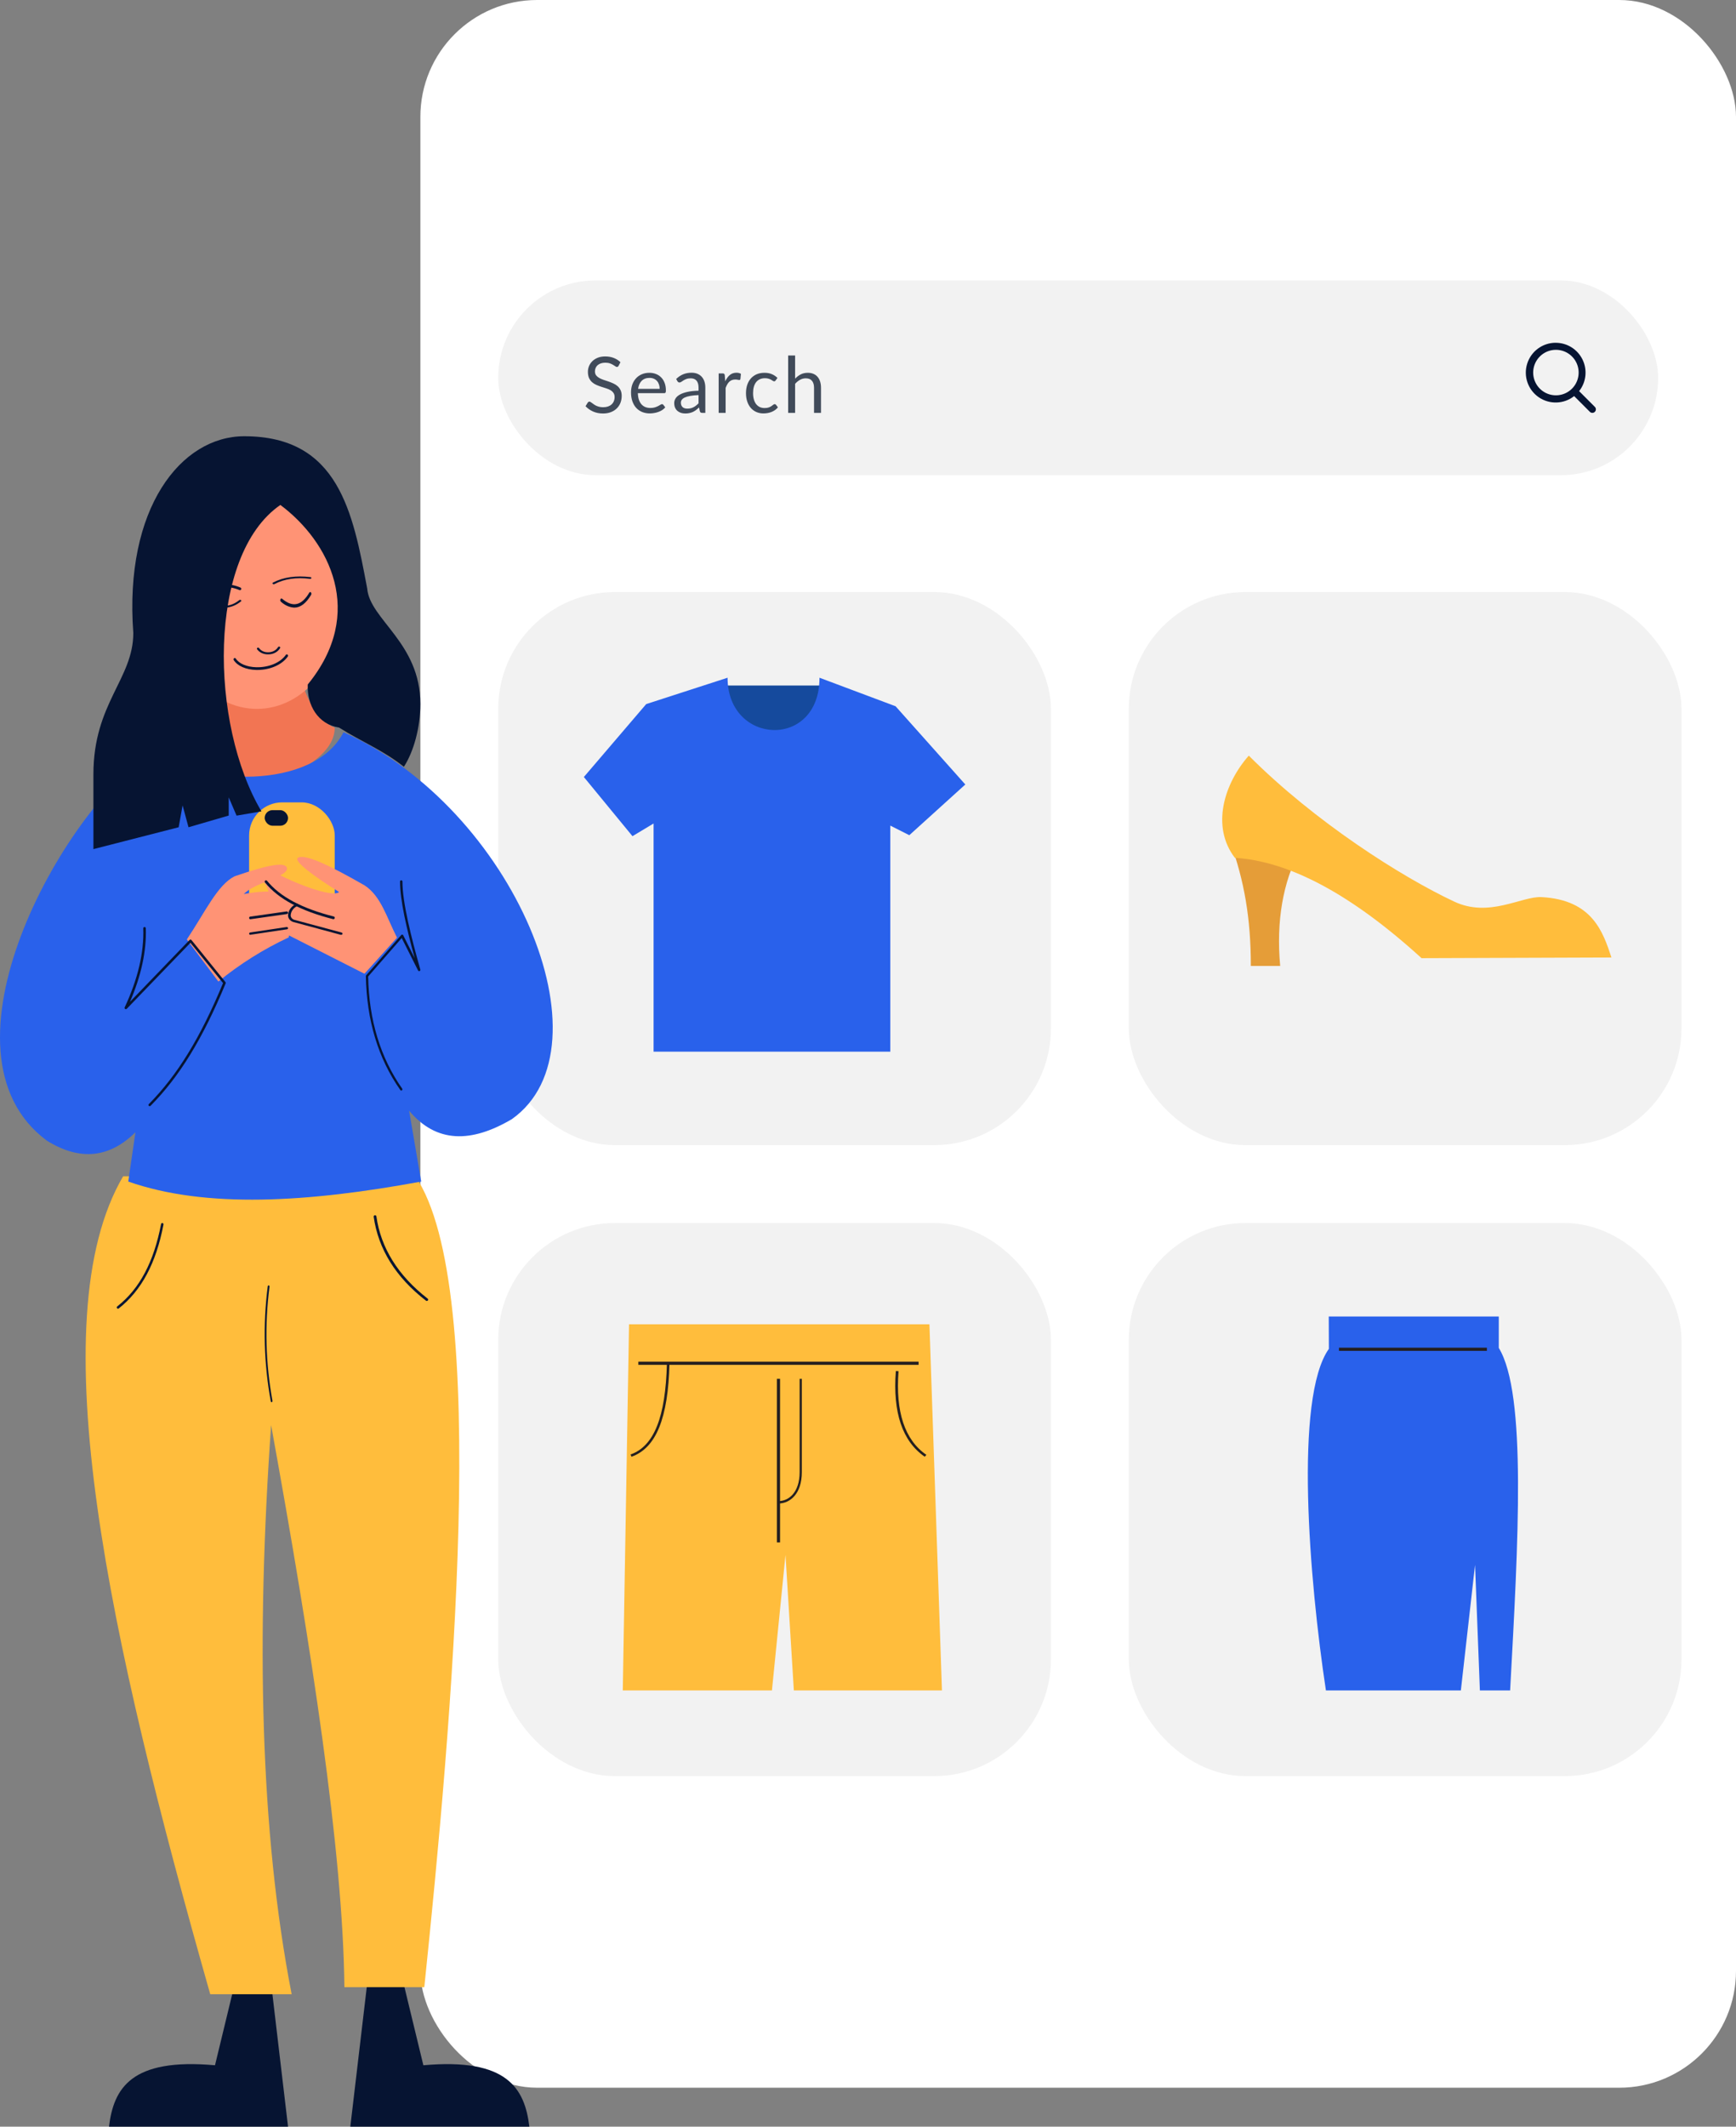 <svg width="223" height="273" viewBox="0 0 223 273" fill="none" xmlns="http://www.w3.org/2000/svg">
<rect x="0" y="0" width="223" height="273" fill="#808080" stroke="none"/>
<g clip-path="url(#clip0_0_2352)">
<rect x="54" width="169" height="268" rx="15" fill="white"/>
<rect x="64" y="76" width="71" height="71" rx="15" fill="#F2F2F2"/>
<rect x="145" y="76" width="71" height="71" rx="15" fill="#F2F2F2"/>
<rect x="64" y="157" width="71" height="71" rx="15" fill="#F2F2F2"/>
<rect x="145" y="157" width="71" height="71" rx="15" fill="#F2F2F2"/>
<rect x="64" y="36" width="149" height="25" rx="12.5" fill="#F2F2F2"/>
<path d="M79.466 46.955C79.436 47.005 79.402 47.043 79.365 47.07C79.332 47.093 79.29 47.105 79.24 47.105C79.184 47.105 79.117 47.077 79.04 47.02C78.964 46.963 78.867 46.902 78.751 46.835C78.637 46.765 78.499 46.702 78.335 46.645C78.175 46.588 77.981 46.56 77.751 46.56C77.534 46.56 77.342 46.59 77.175 46.65C77.012 46.707 76.874 46.785 76.76 46.885C76.65 46.985 76.567 47.103 76.51 47.24C76.454 47.373 76.425 47.518 76.425 47.675C76.425 47.875 76.474 48.042 76.57 48.175C76.671 48.305 76.8 48.417 76.96 48.51C77.124 48.603 77.307 48.685 77.51 48.755C77.717 48.822 77.927 48.892 78.141 48.965C78.357 49.038 78.567 49.122 78.77 49.215C78.977 49.305 79.16 49.42 79.32 49.56C79.484 49.7 79.614 49.872 79.71 50.075C79.811 50.278 79.861 50.528 79.861 50.825C79.861 51.138 79.807 51.433 79.701 51.71C79.594 51.983 79.437 52.222 79.231 52.425C79.027 52.628 78.775 52.788 78.475 52.905C78.179 53.022 77.841 53.08 77.46 53.08C76.994 53.08 76.57 52.997 76.191 52.83C75.811 52.66 75.486 52.432 75.216 52.145L75.496 51.685C75.522 51.648 75.554 51.618 75.591 51.595C75.63 51.568 75.674 51.555 75.721 51.555C75.764 51.555 75.812 51.573 75.865 51.61C75.922 51.643 75.986 51.687 76.055 51.74C76.126 51.793 76.206 51.852 76.296 51.915C76.385 51.978 76.487 52.037 76.6 52.09C76.717 52.143 76.849 52.188 76.996 52.225C77.142 52.258 77.307 52.275 77.49 52.275C77.721 52.275 77.925 52.243 78.106 52.18C78.285 52.117 78.437 52.028 78.561 51.915C78.687 51.798 78.784 51.66 78.85 51.5C78.917 51.34 78.951 51.162 78.951 50.965C78.951 50.748 78.9 50.572 78.8 50.435C78.704 50.295 78.576 50.178 78.415 50.085C78.255 49.992 78.072 49.913 77.865 49.85C77.659 49.783 77.449 49.717 77.236 49.65C77.022 49.58 76.812 49.5 76.606 49.41C76.399 49.32 76.216 49.203 76.055 49.06C75.895 48.917 75.766 48.738 75.665 48.525C75.569 48.308 75.52 48.042 75.52 47.725C75.52 47.472 75.569 47.227 75.665 46.99C75.766 46.753 75.909 46.543 76.096 46.36C76.285 46.177 76.517 46.03 76.79 45.92C77.067 45.81 77.384 45.755 77.74 45.755C78.141 45.755 78.504 45.818 78.831 45.945C79.16 46.072 79.451 46.255 79.701 46.495L79.466 46.955ZM84.738 49.915C84.738 49.708 84.708 49.52 84.648 49.35C84.591 49.177 84.506 49.028 84.393 48.905C84.283 48.778 84.148 48.682 83.988 48.615C83.828 48.545 83.646 48.51 83.443 48.51C83.016 48.51 82.678 48.635 82.428 48.885C82.181 49.132 82.028 49.475 81.968 49.915H84.738ZM85.458 52.29C85.348 52.423 85.216 52.54 85.063 52.64C84.91 52.737 84.745 52.817 84.568 52.88C84.395 52.943 84.215 52.99 84.028 53.02C83.841 53.053 83.656 53.07 83.473 53.07C83.123 53.07 82.8 53.012 82.503 52.895C82.21 52.775 81.955 52.602 81.738 52.375C81.525 52.145 81.358 51.862 81.238 51.525C81.118 51.188 81.058 50.802 81.058 50.365C81.058 50.012 81.111 49.682 81.218 49.375C81.328 49.068 81.485 48.803 81.688 48.58C81.891 48.353 82.14 48.177 82.433 48.05C82.726 47.92 83.056 47.855 83.423 47.855C83.726 47.855 84.006 47.907 84.263 48.01C84.523 48.11 84.746 48.257 84.933 48.45C85.123 48.64 85.271 48.877 85.378 49.16C85.485 49.44 85.538 49.76 85.538 50.12C85.538 50.26 85.523 50.353 85.493 50.4C85.463 50.447 85.406 50.47 85.323 50.47H81.938C81.948 50.79 81.991 51.068 82.068 51.305C82.148 51.542 82.258 51.74 82.398 51.9C82.538 52.057 82.705 52.175 82.898 52.255C83.091 52.332 83.308 52.37 83.548 52.37C83.771 52.37 83.963 52.345 84.123 52.295C84.286 52.242 84.426 52.185 84.543 52.125C84.66 52.065 84.756 52.01 84.833 51.96C84.913 51.907 84.981 51.88 85.038 51.88C85.111 51.88 85.168 51.908 85.208 51.965L85.458 52.29ZM89.733 50.72C89.323 50.733 88.973 50.767 88.683 50.82C88.397 50.87 88.162 50.937 87.978 51.02C87.798 51.103 87.667 51.202 87.583 51.315C87.503 51.428 87.463 51.555 87.463 51.695C87.463 51.828 87.485 51.943 87.528 52.04C87.572 52.137 87.63 52.217 87.703 52.28C87.78 52.34 87.868 52.385 87.968 52.415C88.072 52.442 88.182 52.455 88.298 52.455C88.455 52.455 88.598 52.44 88.728 52.41C88.858 52.377 88.98 52.33 89.093 52.27C89.21 52.21 89.32 52.138 89.423 52.055C89.53 51.972 89.633 51.877 89.733 51.77V50.72ZM86.858 48.65C87.138 48.38 87.44 48.178 87.763 48.045C88.087 47.912 88.445 47.845 88.838 47.845C89.122 47.845 89.373 47.892 89.593 47.985C89.813 48.078 89.998 48.208 90.148 48.375C90.298 48.542 90.412 48.743 90.488 48.98C90.565 49.217 90.603 49.477 90.603 49.76V53H90.208C90.122 53 90.055 52.987 90.008 52.96C89.962 52.93 89.925 52.873 89.898 52.79L89.798 52.31C89.665 52.433 89.535 52.543 89.408 52.64C89.282 52.733 89.148 52.813 89.008 52.88C88.868 52.943 88.718 52.992 88.558 53.025C88.402 53.062 88.227 53.08 88.033 53.08C87.837 53.08 87.652 53.053 87.478 53C87.305 52.943 87.153 52.86 87.023 52.75C86.897 52.64 86.795 52.502 86.718 52.335C86.645 52.165 86.608 51.965 86.608 51.735C86.608 51.535 86.663 51.343 86.773 51.16C86.883 50.973 87.062 50.808 87.308 50.665C87.555 50.522 87.877 50.405 88.273 50.315C88.67 50.222 89.157 50.168 89.733 50.155V49.76C89.733 49.367 89.648 49.07 89.478 48.87C89.308 48.667 89.06 48.565 88.733 48.565C88.513 48.565 88.328 48.593 88.178 48.65C88.032 48.703 87.903 48.765 87.793 48.835C87.687 48.902 87.593 48.963 87.513 49.02C87.437 49.073 87.36 49.1 87.283 49.1C87.223 49.1 87.172 49.085 87.128 49.055C87.085 49.022 87.048 48.982 87.018 48.935L86.858 48.65ZM93.161 48.95C93.321 48.603 93.518 48.333 93.751 48.14C93.984 47.943 94.269 47.845 94.606 47.845C94.713 47.845 94.814 47.857 94.911 47.88C95.011 47.903 95.1 47.94 95.176 47.99L95.111 48.655C95.091 48.738 95.041 48.78 94.961 48.78C94.915 48.78 94.846 48.77 94.756 48.75C94.666 48.73 94.564 48.72 94.451 48.72C94.291 48.72 94.148 48.743 94.021 48.79C93.898 48.837 93.786 48.907 93.686 49C93.59 49.09 93.501 49.203 93.421 49.34C93.344 49.473 93.275 49.627 93.211 49.8V53H92.316V47.935H92.826C92.923 47.935 92.99 47.953 93.026 47.99C93.063 48.027 93.088 48.09 93.101 48.18L93.161 48.95ZM99.636 48.835C99.609 48.872 99.582 48.9 99.556 48.92C99.529 48.94 99.493 48.95 99.446 48.95C99.396 48.95 99.341 48.93 99.281 48.89C99.221 48.847 99.146 48.8 99.056 48.75C98.969 48.7 98.861 48.655 98.731 48.615C98.604 48.572 98.448 48.55 98.261 48.55C98.011 48.55 97.791 48.595 97.601 48.685C97.411 48.772 97.251 48.898 97.121 49.065C96.994 49.232 96.897 49.433 96.831 49.67C96.767 49.907 96.736 50.172 96.736 50.465C96.736 50.772 96.771 51.045 96.841 51.285C96.911 51.522 97.009 51.722 97.136 51.885C97.266 52.045 97.421 52.168 97.601 52.255C97.784 52.338 97.989 52.38 98.216 52.38C98.433 52.38 98.611 52.355 98.751 52.305C98.891 52.252 99.006 52.193 99.096 52.13C99.189 52.067 99.266 52.01 99.326 51.96C99.389 51.907 99.451 51.88 99.511 51.88C99.584 51.88 99.641 51.908 99.681 51.965L99.931 52.29C99.821 52.427 99.696 52.543 99.556 52.64C99.416 52.737 99.264 52.818 99.101 52.885C98.941 52.948 98.772 52.995 98.596 53.025C98.419 53.055 98.239 53.07 98.056 53.07C97.739 53.07 97.444 53.012 97.171 52.895C96.901 52.778 96.666 52.61 96.466 52.39C96.266 52.167 96.109 51.893 95.996 51.57C95.882 51.247 95.826 50.878 95.826 50.465C95.826 50.088 95.877 49.74 95.981 49.42C96.088 49.1 96.241 48.825 96.441 48.595C96.644 48.362 96.892 48.18 97.186 48.05C97.483 47.92 97.823 47.855 98.206 47.855C98.562 47.855 98.876 47.913 99.146 48.03C99.419 48.143 99.661 48.305 99.871 48.515L99.636 48.835ZM102.138 48.61C102.355 48.38 102.595 48.197 102.858 48.06C103.122 47.923 103.425 47.855 103.768 47.855C104.045 47.855 104.288 47.902 104.498 47.995C104.712 48.085 104.888 48.215 105.028 48.385C105.172 48.552 105.28 48.753 105.353 48.99C105.427 49.227 105.463 49.488 105.463 49.775V53H104.568V49.775C104.568 49.392 104.48 49.095 104.303 48.885C104.13 48.672 103.865 48.565 103.508 48.565C103.245 48.565 102.998 48.628 102.768 48.755C102.542 48.882 102.332 49.053 102.138 49.27V53H101.243V45.635H102.138V48.61Z" fill="#414B5A"/>
<path fill-rule="evenodd" clip-rule="evenodd" d="M203.288 46.162C202.647 44.84 201.307 44.002 199.838 44.003V44C198.158 43.999 196.672 45.092 196.173 46.696C195.674 48.301 196.278 50.044 197.662 50.995C199.047 51.947 200.89 51.887 202.209 50.847L204.253 52.891C204.432 53.045 204.699 53.035 204.867 52.868C205.034 52.702 205.045 52.435 204.893 52.255L202.848 50.21C203.759 49.057 203.93 47.484 203.288 46.162ZM197.045 47.074C197.383 45.806 198.525 44.919 199.838 44.906C201.032 44.894 202.114 45.611 202.568 46.716C203.022 47.821 202.757 49.092 201.899 49.924C200.957 50.837 199.521 51.01 198.389 50.346C197.257 49.681 196.707 48.343 197.045 47.074Z" fill="#061432"/>
<path d="M92.893 88H105.564L106 95.608L91 97L92.893 88Z" fill="#154A9D"/>
<path d="M75 99.744L81.245 107.339L83.957 105.712V135H114.365V105.983L116.807 107.213L124 100.704L115.042 90.661L105.269 87C105.269 96.228 93.46 95.678 93.46 87L83.009 90.384L75 99.744Z" fill="#2961EB"/>
<path d="M80.803 170H119.391L121 217H101.974L100.901 199.605L99.161 217H80L80.803 170Z" fill="#FFBD3C"/>
<path d="M81.119 187L81 186.71C84.018 185.644 85.5 181.921 85.669 175H86C85.828 182.069 84.279 185.881 81.119 187Z" fill="#241F20"/>
<path d="M118.791 187C115.916 185.025 114.668 181.325 115.075 176L115.423 176.022C115.023 181.232 116.219 184.847 119 186.758L118.791 187Z" fill="#241F20"/>
<rect x="82" y="174.795" width="36" height="0.41" fill="#241F20"/>
<rect x="99.795" y="177" width="0.41" height="21" fill="#241F20"/>
<path d="M100 193V192.695C101.352 192.695 102.716 191.55 102.716 188.986V177H103V188.982C103 191.76 101.491 193 100 193Z" fill="#241F20"/>
<path d="M158 108C159.857 113.116 160.677 117.939 160.677 124H164.447C163.924 118.217 164.796 113.258 167 109.089L158 108Z" fill="#E59D38"/>
<path d="M160.416 97C157.271 100.549 155.526 106.065 158.625 110.118C165.589 110.55 173.558 114.763 182.608 123L207 122.912C205.922 119.663 204.571 115.504 198.011 115.161C195.464 115.031 191.278 117.866 186.779 115.726C180.021 112.559 168.895 105.495 160.416 97Z" fill="#FFBD3C"/>
<path d="M170.687 169H192.528V173.031C196.142 178.911 195.014 198.121 193.985 217H190.1L189.479 200.881L187.657 217H170.323C168.166 202.778 166.245 179.421 170.702 173.15L170.687 169Z" fill="#2961EB"/>
<rect x="172" y="173" width="19" height="0.41" fill="#241F20"/>
<path d="M47.151 254.763L45 273H68C67.404 268.103 65.185 264.144 54.384 265.117L51.691 254L47.151 254.763Z" fill="#061432"/>
<path d="M34.848 254.763L37 273H14C14.596 268.103 16.816 264.144 27.617 265.117L30.31 254L34.848 254.763Z" fill="#061432"/>
<path d="M15.818 151H53.358C63.119 165.264 57.975 221.652 54.505 255.089H44.24C44.053 237.641 40.037 211.663 34.826 182.938C32.907 210.182 33.376 234.962 37.465 256H27.008C14.104 210.633 4.953 169.509 15.818 151Z" fill="#FFBD3C"/>
<path d="M38.472 86.288C39.321 90.12 41.05 92.624 43 93.417C42.964 96.108 40.284 98.059 36.804 99.788C29.725 100.59 24.711 98.995 20 97.061L27.07 86L38.472 86.288Z" fill="#F27553"/>
<path d="M44.125 94C40.239 101.556 25.465 100.785 19.549 96.468C7.875 104.179 -9.217 135.176 6.032 146.433C10.382 149.123 14.133 148.566 17.398 145.351L16.477 151.676C26.458 155.171 39.6 154.351 54.106 151.676L52.551 142.576C56.059 146.78 60.56 146.729 65.761 143.658C78.802 134.405 65.967 103.74 44.125 94Z" fill="#2961EB"/>
<path d="M33 91C39.075 91 44 84.956 44 77.5C44 70.044 39.075 64 33 64C26.925 64 22 70.044 22 77.5C22 84.956 26.925 91 33 91Z" fill="#FF9375"/>
<rect x="32" y="103" width="11" height="17" rx="4.25" fill="#FFBD3C"/>
<path d="M24 120.597L28.051 126C30.819 123.744 33.85 121.842 37.077 120.337L38 115.497C36.847 114.33 34.206 114.218 31.332 114.771C32.569 113.356 36.871 112.59 36.871 111.498C36.775 110.591 34.687 110.924 30.137 112.488C27.932 113.592 26.357 117.067 24 120.597Z" fill="#FF9375"/>
<path d="M46.818 125L36.426 119.727L34.211 113.656L33 112.27L34.647 111.631C37.64 113.39 42.783 115.279 43.558 114.506C40.325 112.499 37.781 110.592 38.23 110.142C39.075 109.484 42.532 111.19 46.833 113.656C48.96 115.04 49.682 117.81 51 120.366L46.818 125Z" fill="#FF9375"/>
<path d="M36.016 64.819C26.568 71.334 26.956 93.033 33.587 104.155L30.388 104.703L29.382 102.357V104.691L24.216 106.194L23.455 103.387L22.951 106.194L12 109V99.392C12 90.272 17.124 87.167 17.124 81.252C15.926 65.233 23.253 56 31.375 56C43.517 56 45.332 65.788 47.168 75.542C47.498 79.534 54 82.505 54 90.372C54 93.401 53.126 96.522 51.883 98.429C49.133 96.257 46.499 95.248 43.56 93.401C40.837 92.978 39.416 90.51 39.532 87.868C47.052 78.68 42.285 69.499 36.016 64.819Z" fill="#061432"/>
<path d="M15.159 168C15.108 167.999 15.061 167.973 15.031 167.931C15.006 167.896 14.996 167.852 15.002 167.809C15.008 167.765 15.03 167.727 15.063 167.701C17.929 165.458 19.761 161.993 20.69 157.136C20.697 157.092 20.721 157.053 20.756 157.028C20.79 157.003 20.833 156.994 20.875 157.004C20.959 157.022 21.014 157.109 20.997 157.199C20.054 162.144 18.177 165.666 15.252 167.965C15.225 167.987 15.193 168 15.159 168Z" fill="#061432"/>
<path d="M54.823 167C54.783 166.999 54.745 166.986 54.714 166.962C50.833 163.966 48.586 160.334 48.001 156.186C47.992 156.095 48.059 156.014 48.152 156.002C48.246 155.989 48.332 156.051 48.348 156.141C48.921 160.199 51.137 163.748 54.935 166.702C55.01 166.761 55.022 166.867 54.962 166.939C54.927 166.978 54.876 167 54.823 167Z" fill="#061432"/>
<path d="M34.897 180C34.843 180 34.796 179.951 34.782 179.88C33.896 175.073 33.761 170.066 34.386 165.183C34.38 165.114 34.407 165.047 34.453 165.016C34.499 164.986 34.554 164.999 34.59 165.048C34.626 165.098 34.635 165.173 34.612 165.236C33.991 170.075 34.122 175.037 34.996 179.803C35.012 179.89 34.974 179.977 34.911 180H34.897Z" fill="#061432"/>
<path d="M19.228 142C19.186 142 19.145 141.984 19.116 141.955C19.085 141.926 19.067 141.886 19.067 141.844C19.067 141.802 19.085 141.762 19.116 141.733C22.789 138.018 25.733 133.224 28.651 126.199L24.458 121.03L16.285 129.497C16.229 129.551 16.141 129.561 16.075 129.519C16.009 129.477 15.982 129.397 16.012 129.326C17.703 125.698 18.517 122.28 18.402 119.165C18.4 119.123 18.416 119.082 18.446 119.051C18.476 119.02 18.517 119.002 18.561 119C18.651 119 18.725 119.067 18.73 119.153C18.831 122.073 18.145 125.248 16.695 128.604L24.348 120.664C24.381 120.63 24.428 120.611 24.477 120.613C24.525 120.617 24.569 120.64 24.599 120.676L28.964 126.073C29 126.117 29.01 126.176 28.989 126.229C26.043 133.338 23.068 138.186 19.347 141.946C19.317 141.979 19.274 141.999 19.228 142Z" fill="#061432"/>
<path d="M51.557 140C51.507 140 51.46 139.975 51.431 139.933C48.569 135.881 47.097 130.957 47 125.299C47 125.258 47.015 125.219 47.041 125.189L51.543 120.026C51.577 119.987 51.627 119.968 51.678 119.975C51.728 119.981 51.772 120.013 51.796 120.059L53.268 123.002C52.273 119.357 51.378 115.582 51.39 113.161C51.389 113.119 51.405 113.078 51.433 113.047C51.462 113.017 51.502 113 51.543 113C51.628 113.002 51.696 113.073 51.696 113.161C51.696 115.895 52.847 120.393 53.989 124.445C54.01 124.499 54.001 124.561 53.965 124.606C53.93 124.652 53.874 124.674 53.818 124.666C53.762 124.657 53.715 124.618 53.695 124.564L51.602 120.414L47.291 125.353C47.392 130.918 48.861 135.76 51.66 139.742C51.685 139.776 51.694 139.82 51.688 139.862C51.681 139.904 51.659 139.942 51.625 139.967C51.606 139.984 51.582 139.995 51.557 140Z" fill="#061432"/>
<path d="M34.432 83.999C33.861 84.014 33.323 83.761 33.017 83.333C32.98 83.27 33.005 83.192 33.074 83.156C33.143 83.12 33.232 83.138 33.277 83.196C33.535 83.553 33.989 83.758 34.466 83.733C34.982 83.736 35.458 83.488 35.706 83.088C35.727 83.039 35.778 83.005 35.836 83C35.895 82.996 35.951 83.022 35.98 83.068C36.009 83.113 36.006 83.169 35.972 83.212C35.675 83.699 35.1 84.002 34.475 83.999H34.432Z" fill="#061432"/>
<path d="M33.072 86H32.924C31.591 85.967 30.517 85.496 30.027 84.74C29.978 84.66 29.997 84.553 30.069 84.498C30.142 84.445 30.239 84.466 30.289 84.544C30.707 85.198 31.718 85.624 32.93 85.653C34.522 85.689 36.011 85.071 36.715 84.069C36.74 84.032 36.778 84.008 36.82 84.001C36.862 83.995 36.904 84.008 36.938 84.036C37.007 84.094 37.021 84.203 36.968 84.279C36.228 85.332 34.708 86 33.072 86Z" fill="#061432"/>
<path d="M37.799 78C37.185 77.969 36.589 77.703 36.075 77.23C36.002 77.168 35.978 77.034 36.022 76.931C36.067 76.828 36.162 76.795 36.235 76.857C37.592 78.012 38.74 77.758 39.73 76.079C39.756 76.034 39.793 76.006 39.834 76.001C39.874 75.996 39.915 76.013 39.946 76.05C40.009 76.129 40.018 76.264 39.966 76.358C39.322 77.451 38.594 78 37.799 78Z" fill="#061432"/>
<path d="M35.17 75C35.117 74.999 35.067 74.982 35.035 74.953C34.978 74.901 34.992 74.827 35.067 74.787C36.393 74.09 38.019 73.855 39.906 74.086C39.974 74.109 40.011 74.161 39.997 74.213C39.984 74.265 39.923 74.304 39.848 74.31C38.067 74.086 36.532 74.31 35.283 74.966C35.253 74.987 35.213 74.999 35.17 75Z" fill="#061432"/>
<path d="M28.853 78C28.203 77.981 27.578 77.805 27.065 77.495C27.032 77.477 27.009 77.45 27.002 77.419C26.995 77.388 27.004 77.357 27.028 77.331C27.051 77.305 27.087 77.288 27.127 77.282C27.167 77.277 27.208 77.284 27.241 77.302C28.5 77.996 29.644 77.908 30.741 77.034C30.801 76.989 30.896 76.989 30.955 77.034C30.984 77.056 31 77.086 31 77.118C31 77.149 30.984 77.179 30.955 77.201C30.287 77.734 29.586 78 28.853 78Z" fill="#061432"/>
<path d="M26.162 75.999C26.086 75.997 26.021 75.942 26.004 75.865C25.987 75.789 26.022 75.71 26.09 75.673C27.779 74.869 29.396 74.784 30.893 75.426C30.95 75.449 30.99 75.502 30.998 75.564C31.007 75.626 30.983 75.688 30.935 75.727C30.888 75.765 30.824 75.775 30.768 75.752C29.358 75.149 27.833 75.23 26.231 75.993C26.209 75.999 26.185 76.001 26.162 75.999Z" fill="#061432"/>
<path d="M42.865 118H42.824C38.637 116.941 35.765 115.402 34.042 113.29C34.012 113.256 33.997 113.21 34 113.164C34.003 113.117 34.024 113.074 34.057 113.044C34.091 113.013 34.135 112.997 34.18 113C34.224 113.004 34.266 113.025 34.296 113.061C35.971 115.116 38.786 116.618 42.903 117.657C42.969 117.689 43.008 117.762 42.999 117.838C42.99 117.914 42.936 117.975 42.865 117.99V118Z" fill="#061432"/>
<path d="M32.151 118C32.07 117.995 32.006 117.928 32 117.843C31.995 117.758 32.05 117.683 32.13 117.667L36.825 117.001C36.911 116.992 36.987 117.056 36.999 117.146C37.01 117.236 36.952 117.319 36.867 117.334L32.172 118H32.151Z" fill="#061432"/>
<path d="M32.178 120C32.092 120 32.018 119.947 32.003 119.874C31.994 119.835 32.005 119.794 32.032 119.761C32.059 119.728 32.101 119.706 32.148 119.7L36.839 119C36.917 119.006 36.982 119.056 36.997 119.122C37.012 119.189 36.973 119.255 36.903 119.286L32.208 119.986L32.178 120Z" fill="#061432"/>
<path d="M43.82 120H43.771L37.651 118.349C37.258 118.212 36.999 117.877 37 117.504C37.025 116.87 37.439 116.298 38.081 116.011C38.164 115.982 38.258 116.013 38.299 116.083C38.34 116.153 38.313 116.239 38.238 116.281C37.713 116.513 37.371 116.976 37.342 117.493C37.339 117.744 37.511 117.972 37.775 118.067L43.879 119.71C43.922 119.721 43.958 119.747 43.98 119.782C44.001 119.817 44.006 119.858 43.993 119.896C43.968 119.961 43.897 120.003 43.82 120Z" fill="#061432"/>
<rect x="34" y="104" width="3" height="2" rx="1" fill="#061432"/>
</g>
<defs>
<clipPath id="clip0_0_2352">
<rect width="223" height="273" fill="white"/>
</clipPath>
</defs>
</svg>

